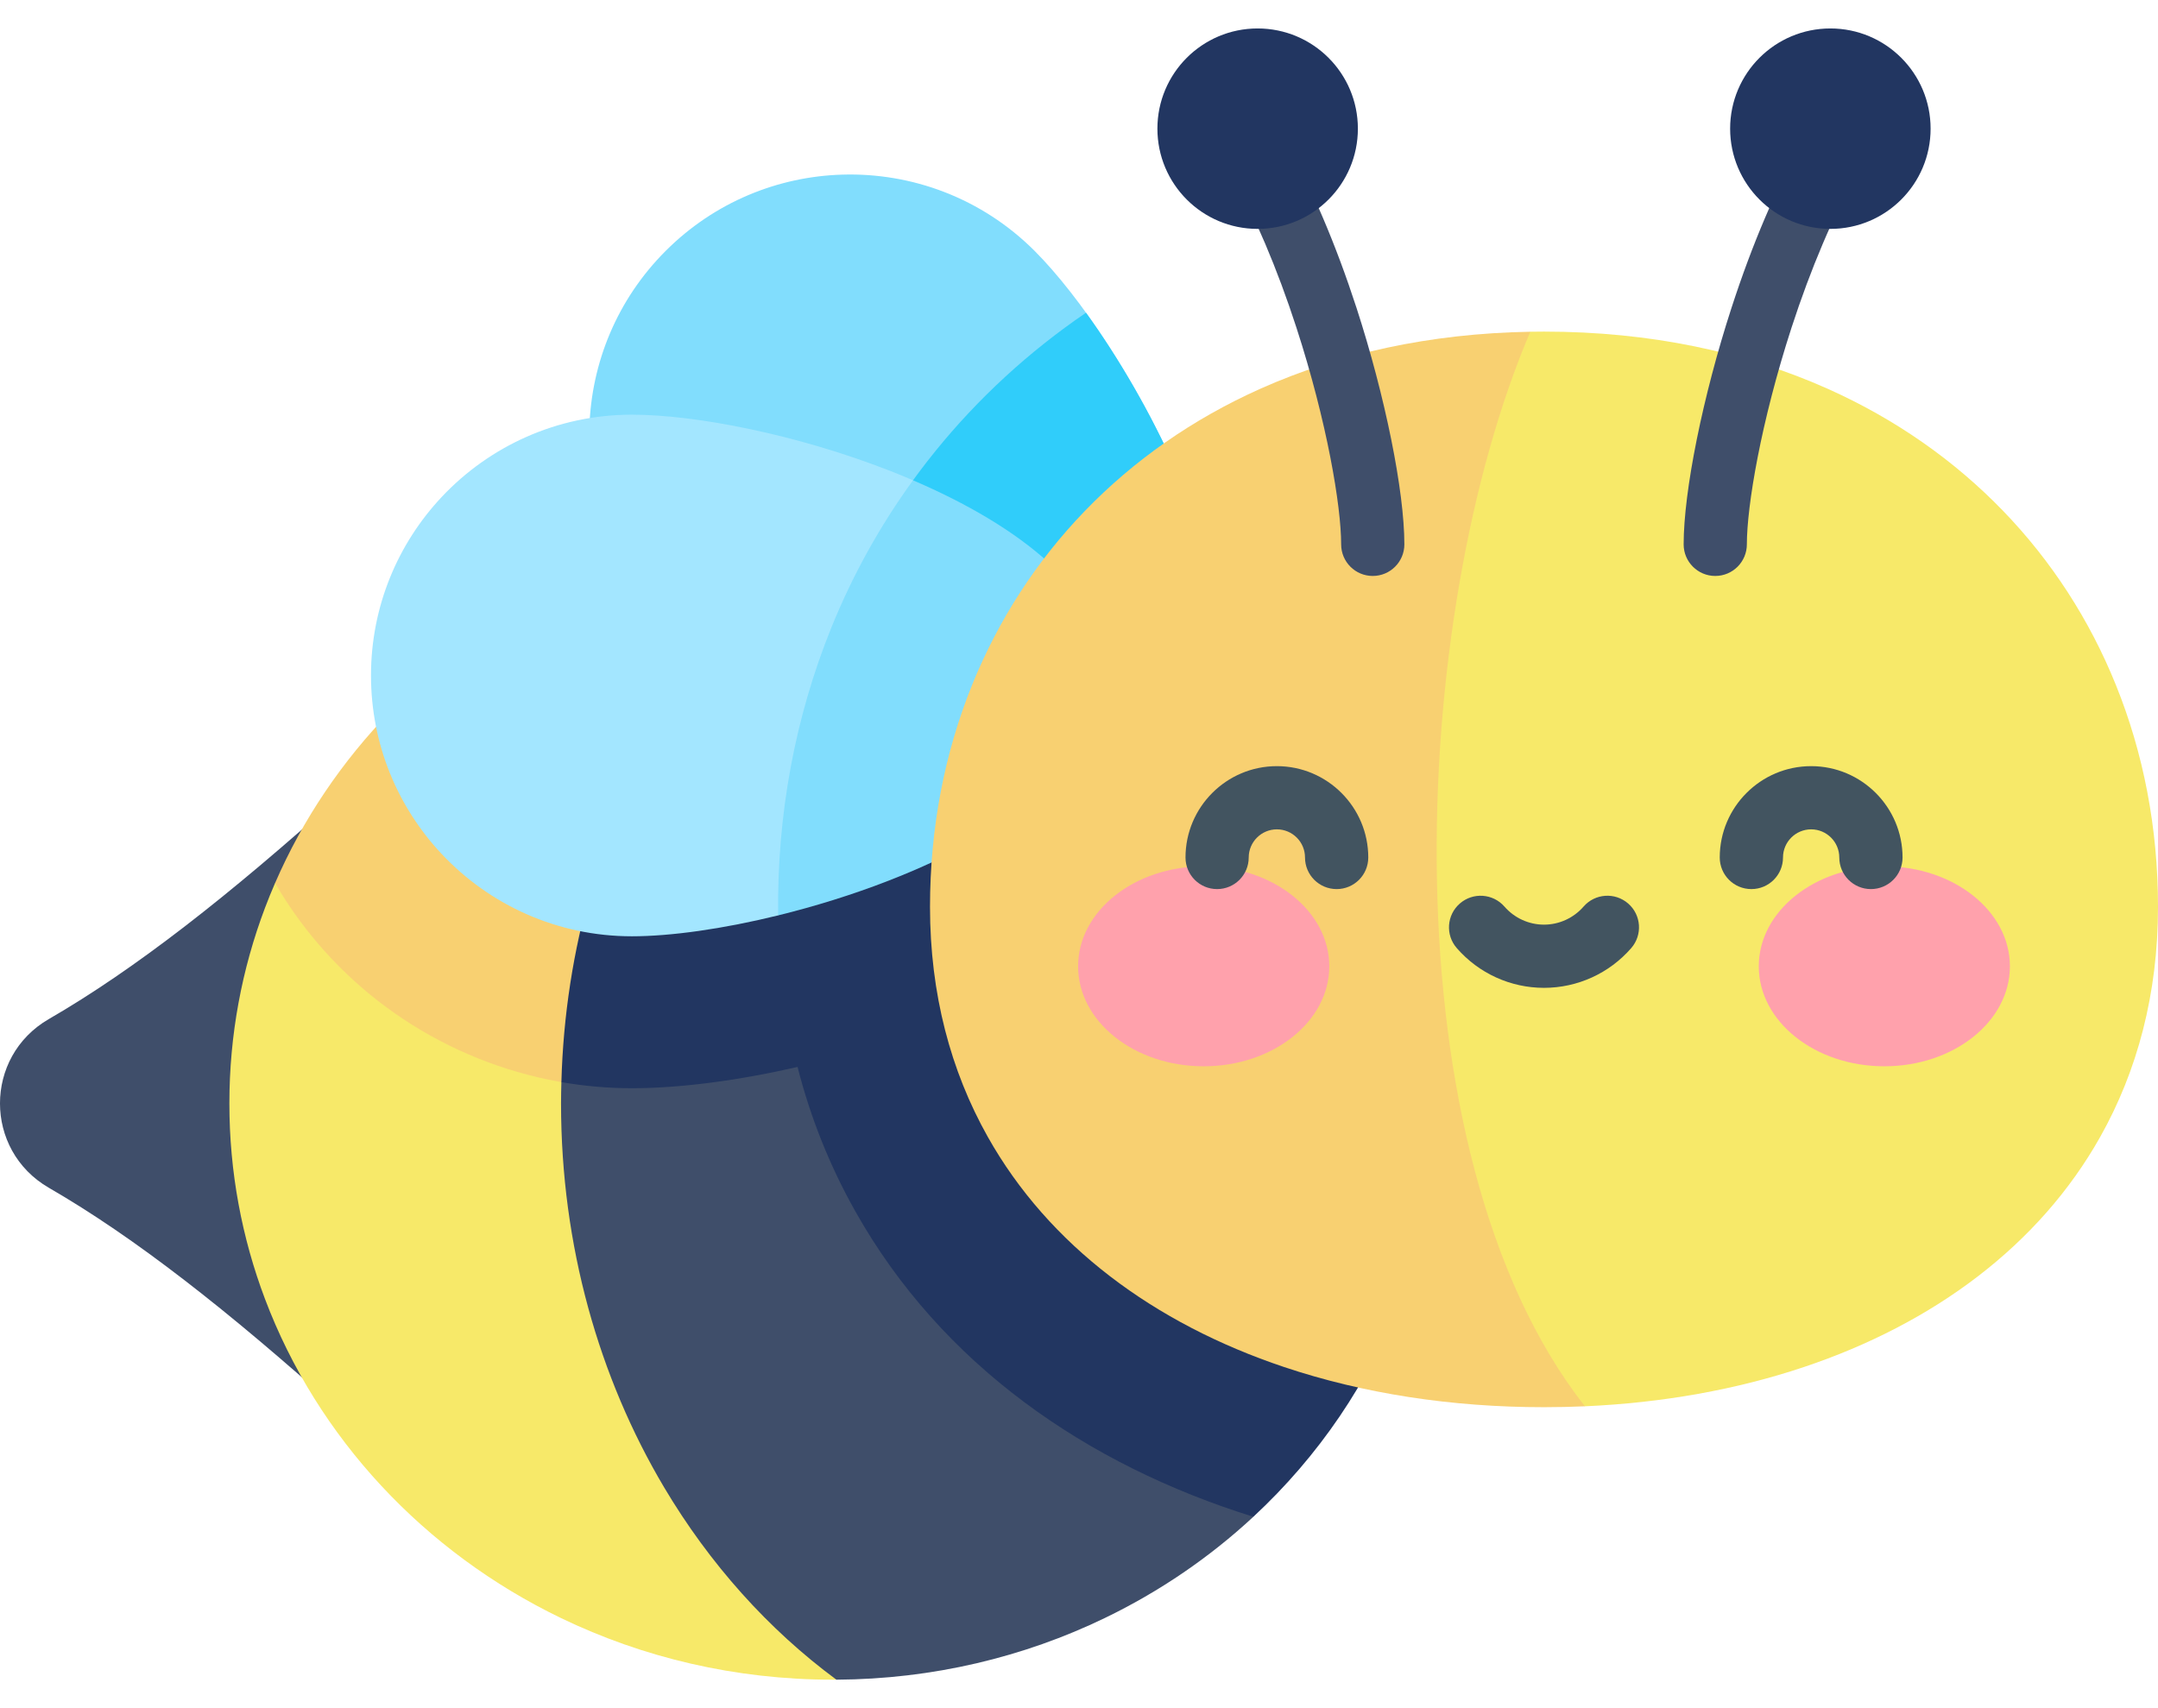 <svg width="48" height="38" viewBox="0 0 48 38" fill="none" xmlns="http://www.w3.org/2000/svg">
<path d="M7.607 31.43C6.335 30.287 5.183 29.312 4.11 28.485C3.037 27.657 2.043 26.977 1.085 26.423C-0.362 25.585 -0.362 23.509 1.085 22.671C2.043 22.117 3.037 21.436 4.11 20.609C5.183 19.782 6.335 18.807 7.607 17.664V31.43Z" fill="#3F4E6A"/>
<path d="M17.663 23.752C15.942 22.208 8.575 19.343 6.118 19.646C6.039 19.828 5.964 20.011 5.894 20.197C5.381 21.555 5.102 23.02 5.102 24.547C5.102 26.074 5.381 27.539 5.894 28.897C7.061 31.989 9.438 34.529 12.478 35.996C14.296 36.873 16.35 37.367 18.525 37.367C18.551 37.367 18.578 37.367 18.604 37.366C18.085 34.111 17.688 28.909 17.663 23.752Z" fill="#F7E969"/>
<path d="M18.604 11.728C18.578 11.727 18.552 11.727 18.525 11.727C16.35 11.727 14.296 12.221 12.479 13.098C9.621 14.477 7.35 16.804 6.118 19.646C6.466 20.243 6.882 20.804 7.365 21.317C9.093 23.155 11.531 24.209 14.054 24.209C15.106 24.209 16.363 24.044 17.663 23.752C17.642 19.276 17.9 14.834 18.604 11.728Z" fill="#F8D071"/>
<path d="M20.325 22.735C18.31 22.208 14.031 22.355 12.487 24.073C12.483 24.23 12.479 24.388 12.479 24.547C12.479 27.71 13.324 30.649 14.771 33.087C15.783 34.79 17.088 36.247 18.604 37.367C20.75 37.355 22.777 36.863 24.572 35.996C25.793 35.407 26.906 34.645 27.878 33.743C27.747 33.702 21.624 24.077 20.325 22.735Z" fill="#3F4E6A"/>
<path d="M24.572 13.098C22.777 12.231 20.75 11.739 18.604 11.728C17.088 12.847 15.782 14.304 14.771 16.007C13.397 18.323 12.567 21.09 12.487 24.073C13.002 24.163 13.526 24.209 14.054 24.209C15.127 24.209 16.413 24.039 17.74 23.736C18.027 24.864 18.456 25.937 19.025 26.948C20.944 30.36 24.171 32.588 27.878 33.743C29.325 32.4 30.457 30.747 31.156 28.897C31.669 27.539 31.948 26.074 31.948 24.547C31.948 23.02 31.669 21.555 31.156 20.197C29.989 17.105 27.612 14.565 24.572 13.098Z" fill="#223661"/>
<path d="M26.392 17.166C24.986 18.572 22.253 18.065 19.717 16.948C17.701 16.061 15.81 14.79 14.807 13.787C13.628 12.608 13.063 11.049 13.11 9.505C13.154 8.08 13.719 6.669 14.807 5.581C15.894 4.494 17.306 3.928 18.73 3.885C20.274 3.837 21.834 4.403 23.012 5.581C24.015 6.585 25.287 8.476 26.174 10.492C27.29 13.028 27.797 15.761 26.392 17.166Z" fill="#81DDFD"/>
<path d="M24.156 6.957C21.616 8.687 19.647 11.105 18.489 13.968C18.224 14.626 18.003 15.3 17.827 15.989C18.427 16.334 19.065 16.662 19.717 16.949C22.254 18.065 24.987 18.572 26.392 17.166C27.797 15.761 27.291 13.028 26.174 10.492C25.603 9.193 24.872 7.948 24.156 6.957Z" fill="#30CDFA"/>
<path d="M17.309 20.364C19.422 18.235 20.477 13.648 20.308 10.684C20.128 10.607 19.946 10.533 19.762 10.461C17.71 9.663 15.473 9.225 14.054 9.225C12.388 9.225 10.886 9.928 9.827 11.053C8.851 12.091 8.252 13.489 8.252 15.027C8.252 16.565 8.851 17.963 9.827 19.001C10.886 20.127 12.388 20.829 14.054 20.829C14.913 20.829 16.073 20.668 17.309 20.364Z" fill="#A3E6FF"/>
<path d="M24.636 15.027C24.636 13.181 22.659 11.692 20.308 10.685C19.576 11.693 18.964 12.793 18.489 13.968C17.683 15.965 17.281 18.122 17.308 20.364C18.114 20.166 18.952 19.908 19.762 19.593C22.345 18.589 24.636 17.015 24.636 15.027Z" fill="#81DDFD"/>
<path d="M47.062 15.235C45.897 12.35 43.683 10.002 40.647 8.646C38.826 7.833 36.708 7.377 34.343 7.377C34.241 7.377 34.14 7.379 34.038 7.38C26.069 12.489 26.116 26.671 35.252 31.285C36.984 31.208 38.628 30.913 40.123 30.412C43.018 29.442 45.359 27.703 46.715 25.291C47.539 23.826 48 22.112 48 20.173C48 18.422 47.677 16.754 47.062 15.235Z" fill="#F7E969"/>
<path d="M34.038 7.38C31.796 7.418 29.782 7.868 28.039 8.646C25.003 10.002 22.79 12.35 21.623 15.235C21.009 16.754 20.686 18.422 20.686 20.173C20.686 22.112 21.147 23.826 21.971 25.291C23.327 27.703 25.668 29.442 28.563 30.412C30.318 31 32.277 31.305 34.343 31.305C34.649 31.305 34.952 31.298 35.253 31.285C30.807 25.625 31.327 13.72 34.038 7.38Z" fill="#F8D071"/>
<path d="M30.534 12.813C30.145 12.813 29.831 12.498 29.831 12.11C29.831 11.262 29.519 9.391 28.836 7.288C28.411 5.978 27.901 4.777 27.36 3.817C27.17 3.478 27.29 3.049 27.629 2.859C27.967 2.669 28.396 2.789 28.586 3.127C29.179 4.183 29.713 5.436 30.174 6.853C30.809 8.811 31.237 10.923 31.237 12.11C31.237 12.498 30.922 12.813 30.534 12.813Z" fill="#3F4E6A"/>
<path d="M27.973 5.092C29.205 5.092 30.203 4.094 30.203 2.862C30.203 1.631 29.205 0.633 27.973 0.633C26.742 0.633 25.744 1.631 25.744 2.862C25.744 4.094 26.742 5.092 27.973 5.092Z" fill="#223661"/>
<path d="M38.152 12.813C37.764 12.813 37.449 12.498 37.449 12.11C37.449 10.923 37.876 8.811 38.512 6.853C38.972 5.436 39.506 4.183 40.099 3.127C40.289 2.789 40.718 2.669 41.057 2.859C41.395 3.049 41.515 3.478 41.325 3.817C40.785 4.777 40.275 5.978 39.849 7.288C39.166 9.391 38.855 11.262 38.855 12.11C38.855 12.498 38.54 12.813 38.152 12.813Z" fill="#3F4E6A"/>
<path d="M40.713 5.092C41.944 5.092 42.942 4.094 42.942 2.862C42.942 1.631 41.944 0.633 40.713 0.633C39.481 0.633 38.483 1.631 38.483 2.862C38.483 4.094 39.481 5.092 40.713 5.092Z" fill="#223661"/>
<path d="M26.773 23.721C28.316 23.721 29.567 22.725 29.567 21.497C29.567 20.268 28.316 19.273 26.773 19.273C25.231 19.273 23.98 20.268 23.98 21.497C23.98 22.725 25.231 23.721 26.773 23.721Z" fill="#FFA1AC"/>
<path d="M41.913 23.721C43.455 23.721 44.706 22.725 44.706 21.497C44.706 20.268 43.455 19.273 41.913 19.273C40.37 19.273 39.12 20.268 39.12 21.497C39.12 22.725 40.37 23.721 41.913 23.721Z" fill="#FFA1AC"/>
<path d="M29.731 19.779C29.342 19.779 29.027 19.465 29.027 19.076C29.027 18.731 28.747 18.45 28.401 18.45C28.056 18.45 27.775 18.731 27.775 19.076C27.775 19.465 27.46 19.779 27.072 19.779C26.683 19.779 26.369 19.465 26.369 19.076C26.369 17.956 27.28 17.044 28.401 17.044C29.522 17.044 30.434 17.956 30.434 19.076C30.434 19.465 30.119 19.779 29.731 19.779Z" fill="#425460"/>
<path d="M41.614 19.779C41.226 19.779 40.911 19.465 40.911 19.076C40.911 18.731 40.63 18.45 40.285 18.45C39.94 18.45 39.659 18.731 39.659 19.076C39.659 19.465 39.344 19.779 38.956 19.779C38.567 19.779 38.252 19.465 38.252 19.076C38.252 17.956 39.164 17.044 40.285 17.044C41.406 17.044 42.318 17.956 42.318 19.076C42.318 19.465 42.003 19.779 41.614 19.779Z" fill="#425460"/>
<path d="M34.343 21.976C33.599 21.976 32.892 21.654 32.403 21.092C32.147 20.799 32.178 20.355 32.471 20.1C32.764 19.845 33.208 19.876 33.463 20.168C33.685 20.423 34.006 20.57 34.343 20.57C34.68 20.57 35.001 20.423 35.223 20.168C35.478 19.875 35.922 19.845 36.215 20.1C36.508 20.355 36.538 20.799 36.283 21.092C35.794 21.654 35.087 21.976 34.343 21.976Z" fill="#425460"/>
</svg>
